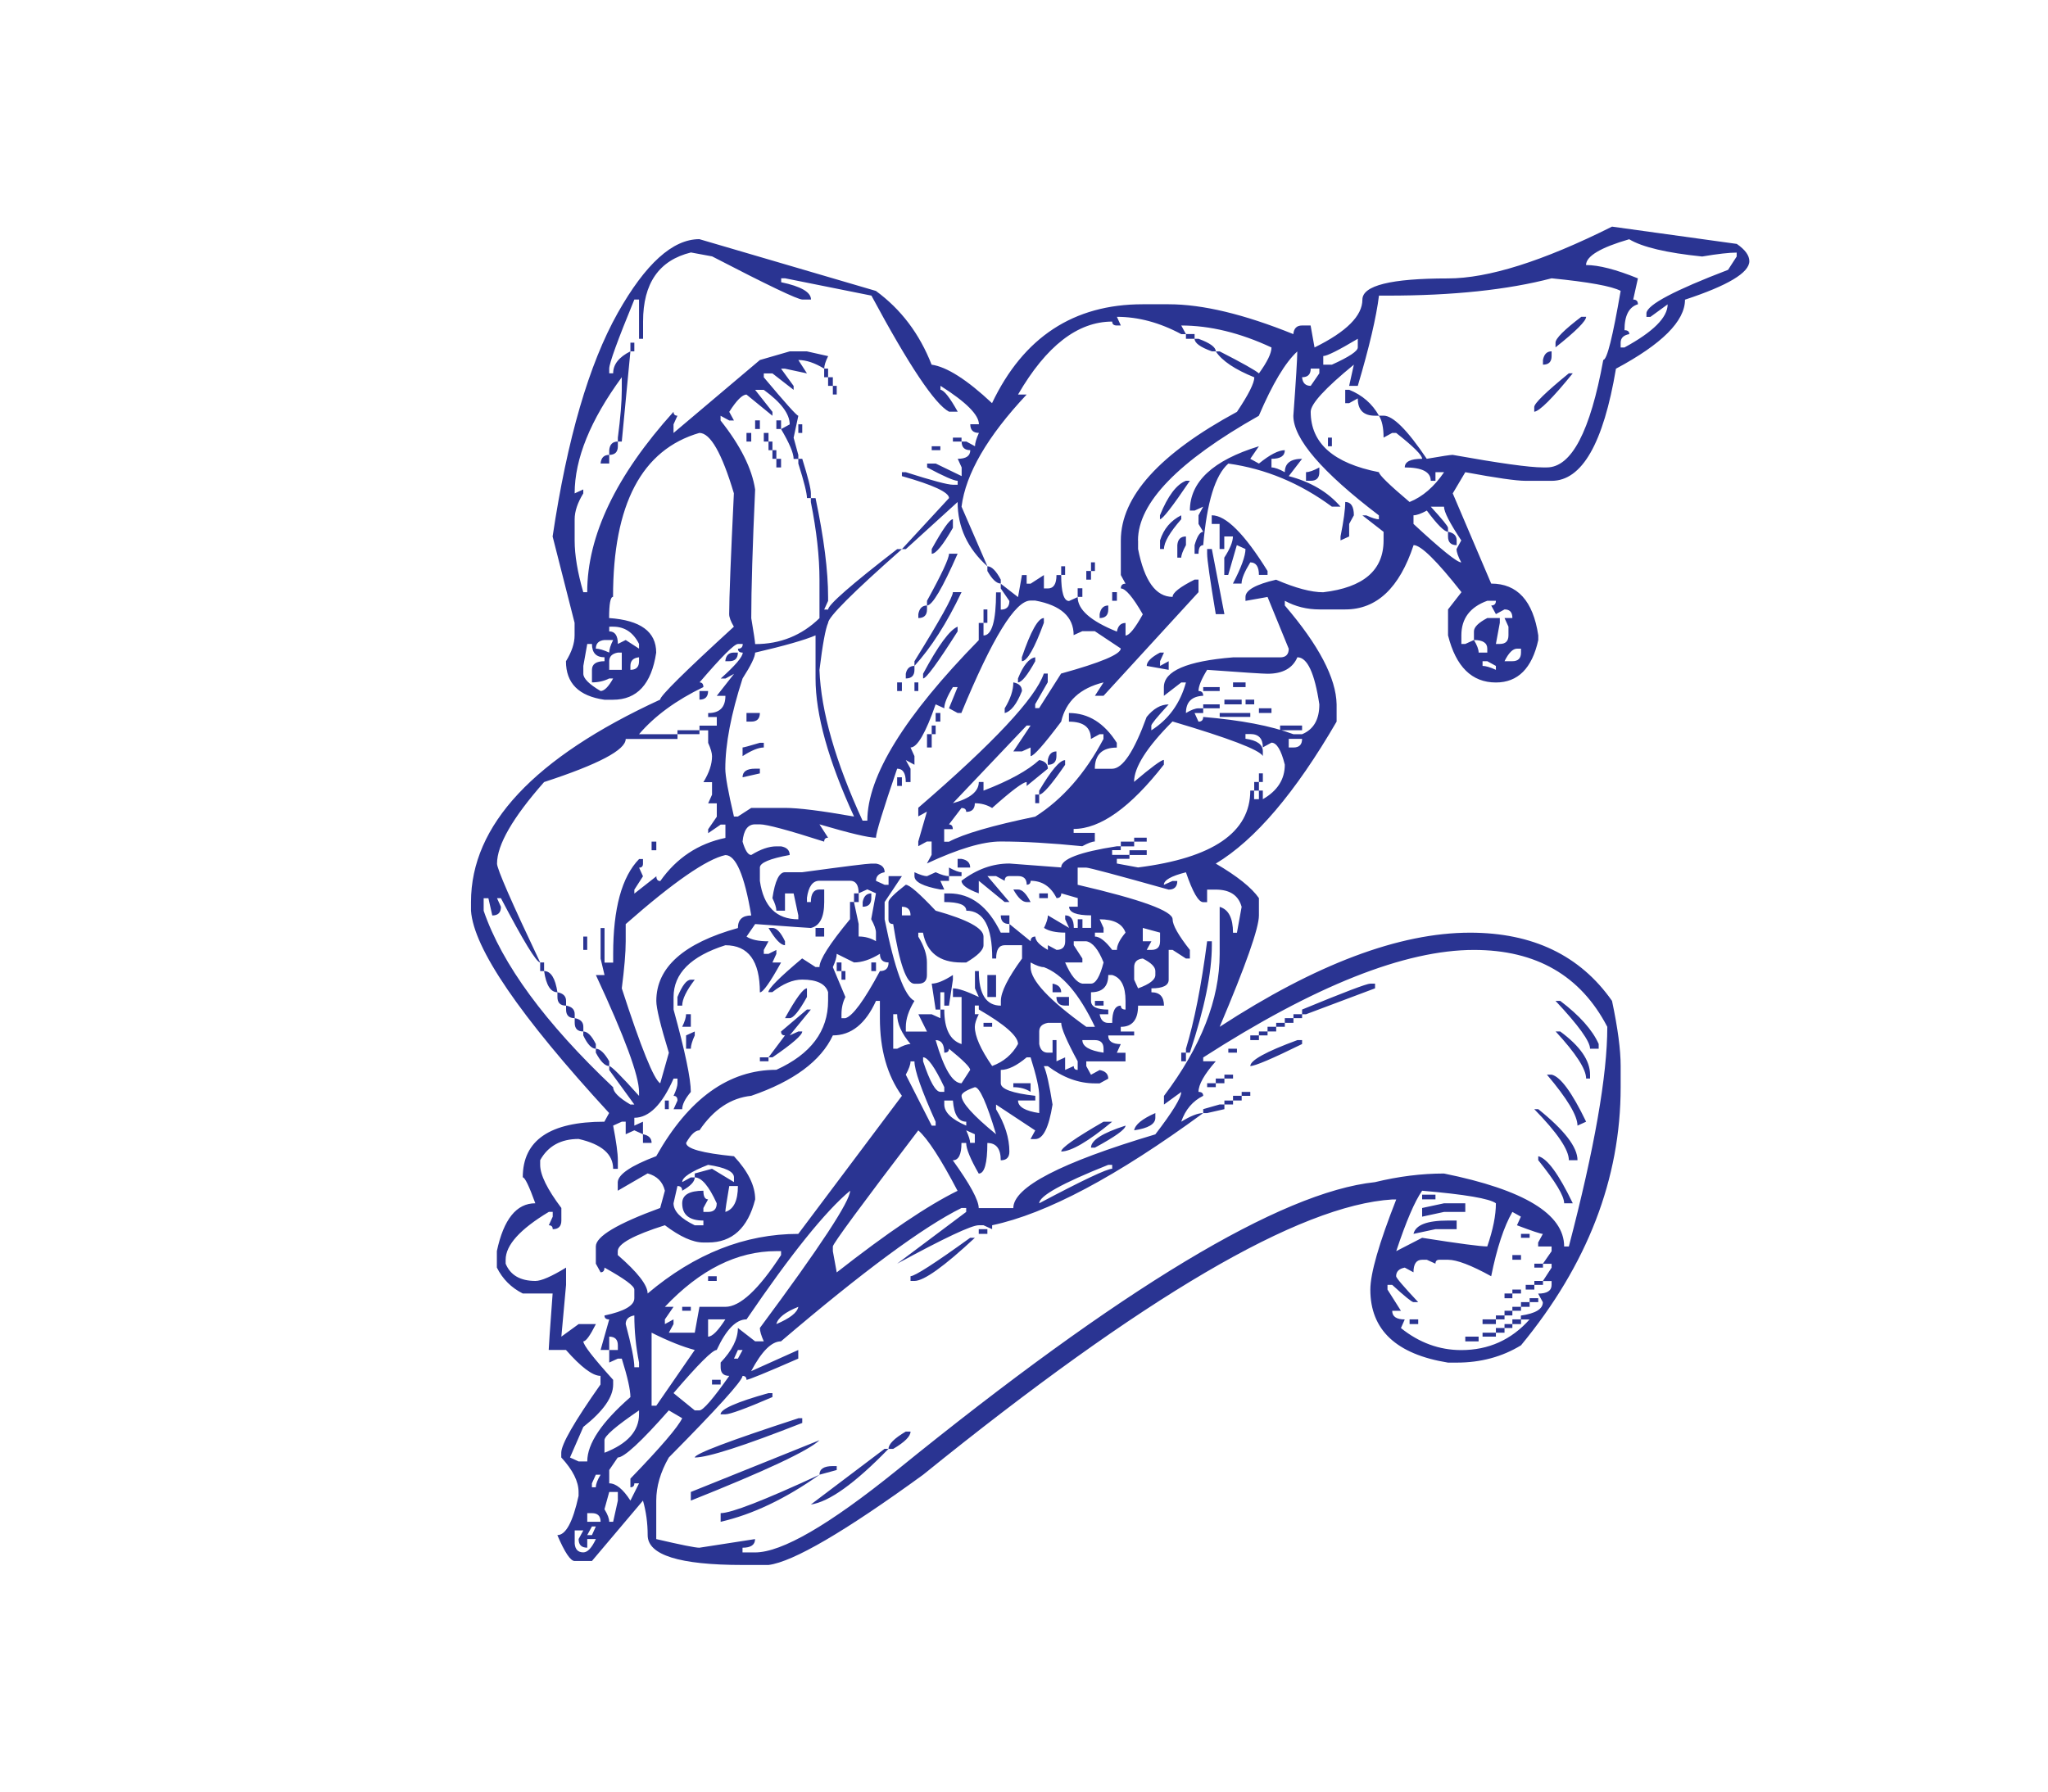 <?xml version="1.0" encoding="utf-8"?>
<!-- Generator: Adobe Illustrator 16.0.0, SVG Export Plug-In . SVG Version: 6.00 Build 0)  -->
<!DOCTYPE svg PUBLIC "-//W3C//DTD SVG 1.1//EN" "http://www.w3.org/Graphics/SVG/1.1/DTD/svg11.dtd">
<svg version="1.1" id="Layer_1" xmlns="http://www.w3.org/2000/svg" xmlns:xlink="http://www.w3.org/1999/xlink" x="0px" y="0px"
	 width="400px" height="350px" viewBox="0 0 400 350" enable-background="new 0 0 400 350" xml:space="preserve">
<path fill="#2A3492" d="M314.848,44.273l24.368,3.376c1.628,1.121,2.451,2.251,2.451,3.372c0,2.251-4.194,4.76-12.565,7.52
	c0,4.186-4.502,8.678-13.486,13.486c-2.452,14.598-6.647,21.906-12.567,21.906h-5.057c-1.839,0-5.767-0.565-11.802-1.686
	l-2.451,4.138l7.51,17.624c5.113,0,8.18,3.372,9.195,10.115v0.919c-1.227,5.527-3.985,8.285-8.276,8.285
	c-4.692,0-7.815-3.074-9.349-9.205v-5.067l2.625-3.372c-4.81-6.13-7.932-9.195-9.35-9.195c-2.759,8.372-7.203,12.567-13.332,12.567
	h-5.059c-2.452,0-4.712-0.565-6.762-1.686v0.919c6.646,7.759,10.019,14.195,10.115,19.311v3.371
	c-8.065,13.898-15.938,23.142-23.602,27.739c4.195,2.452,7.011,4.703,8.429,6.743v3.382c0,2.451-2.548,9.702-7.663,21.762
	c18.813-12.26,35.096-18.391,48.889-18.391c12.26,0,21.513,4.444,27.738,13.323c1.131,5.326,1.687,9.56,1.687,12.729v4.137
	c0,17.884-6.494,34.684-19.464,50.421c-3.678,2.251-7.872,3.381-12.566,3.381h-1.686c-10.115-1.636-15.174-6.386-15.174-14.25
	c0-3.171,1.687-9.042,5.059-17.625h-0.747c-18.199,1.121-48.735,19.051-91.665,53.782c-15.326,11.141-25.383,17.013-30.191,17.625
	h-5.058c-12.355,0-18.543-1.944-18.543-5.823c0-2.347-0.306-4.599-0.919-6.753l-9.971,11.801h-3.372
	c-0.814,0-1.944-1.688-3.381-5.059c1.647,0,3.026-2.547,4.147-7.662v-0.768c0-2.049-1.121-4.291-3.381-6.742v-0.92
	c0-1.637,2.557-6.082,7.663-13.332v-1.686c-1.532,0-3.774-1.686-6.743-5.059h-3.372c0-0.422,0.249-4.1,0.766-11.033h-5.833
	c-2.246-1.131-3.937-2.816-5.058-5.066v-3.219c1.327-6.234,3.832-9.339,7.51-9.339c-1.226-3.382-2.04-5.067-2.452-5.067
	c0-7.25,5.316-10.871,15.938-10.871l0.929-1.695c-17.471-18.994-26.47-32.174-26.978-39.53v-1.687
	c0-15.027,12.313-28.199,36.939-39.54c0-0.718,4.808-5.469,14.406-14.252c-0.613-1.025-0.919-1.839-0.919-2.452
	c0-3.065,0.307-10.938,0.919-23.601c-2.347-7.864-4.598-11.801-6.743-11.801c-11.245,3.276-16.858,13.946-16.858,32.03
	c-0.518,0-0.767,1.379-0.767,4.138c6.13,0.422,9.195,2.663,9.195,6.753c-0.919,6.14-3.735,9.205-8.429,9.205h-1.686
	c-5-0.719-7.51-3.219-7.51-7.52c1.13-1.829,1.686-3.515,1.686-5.057v-2.452l-4.291-16.868c2.854-19.099,7.098-33.658,12.72-43.667
	c5.412-9.607,10.728-14.416,15.938-14.416l34.482,10.115c4.904,3.583,8.525,8.381,10.881,14.406c2.959,0.422,6.896,2.921,11.8,7.519
	c6.13-12.874,15.938-19.32,29.425-19.32h5.059c6.646,0,14.77,1.954,24.367,5.833c0.096-1.121,0.67-1.686,1.686-1.686h1.686
	l0.767,4.292c6.228-3.065,9.349-6.178,9.349-9.339c0-2.758,5.557-4.147,16.705-4.147c7.854,0,18.543-3.361,32.03-10.109
	L314.848,44.273z M309.791,51.778c2.452,0,5.824,0.862,10.115,2.605l-0.92,4.138c0.613,0,0.92,0.306,0.92,0.919
	c-1.743,0.518-2.625,2.203-2.625,5.067c0.633,0,0.939,0.259,0.939,0.766c-1.132,0.201-1.687,0.766-1.687,1.686v0.919h0.747
	c5.633-3.065,8.43-5.872,8.43-8.419l-3.372,2.452h-0.767v-0.767c0.211-1.638,5.518-4.444,15.939-8.429l1.686-2.605v-0.766
	c-1.418,0-3.678,0.249-6.743,0.766c-6.954-0.709-11.705-1.839-14.253-3.372c-5.613,1.628-8.43,3.314-8.43,5.057L309.791,51.778z
	 M125.579,66.183h-0.767v-7.662h-0.919c-3.276,7.969-4.904,12.471-4.904,13.486v0.919h0.766c0-1.733,1.121-3.161,3.372-4.291
	l-1.686,17.625h-0.767v-0.766c0.508-3.879,0.767-6.992,0.767-9.349v-2.452c-6.14,8.381-9.205,15.938-9.205,22.691l1.686-0.767v0.767
	c-1.12,1.839-1.686,3.524-1.686,5.066v4.138c0,2.854,0.565,6.226,1.686,10.105h0.767c0-11.034,5.623-22.787,16.858-35.248
	c0,0.508,0.258,0.766,0.766,0.766l-0.766,1.686v1.686l16.868-14.253l5.823-1.686h3.372l4.138,0.929
	c-0.508,1.015-0.767,1.83-0.767,2.452c-1.839-1.13-3.524-1.695-5.057-1.695l1.686,2.615l-4.291-0.92h-0.767l2.452,3.372v0.766
	l-4.138-3.218h-1.686v0.766c4.186,5,6.437,7.509,6.743,7.509l-0.919,4.292l0.919,3.372v0.766h-0.919
	c0-1.121-0.824-3.065-2.452-5.824l1.686-0.919c0-2.05-1.686-4.291-5.057-6.743h-1.695l3.381,4.292v0.766l-5.067-4.138
	c-0.814,0-1.944,1.121-3.371,3.372l0.919,1.686h-0.919l-1.695-0.92v0.92c3.889,4.904,6.14,9.406,6.752,13.486
	c-0.508,11.14-0.757,19.521-0.757,25.134c0.499,2.969,0.757,4.655,0.757,5.066c4.904,0,9.09-1.686,12.567-5.066v-7.51
	c0-4.502-0.565-9.559-1.686-15.172v-0.767h0.919c1.638,7.778,2.452,14.215,2.452,19.311v0.766l-0.766,1.686h0.766
	c0-0.919,4.492-4.847,13.486-11.8h0.929c-9.617,8.486-14.416,13.295-14.416,14.415c-0.508,1.121-1.073,4.186-1.686,9.205
	c0.307,8.065,3.113,17.873,8.419,29.425h0.93c0-8.688,7.25-20.44,21.762-35.258v-3.372h0.929v2.452c1.628,0,2.452-2.807,2.452-8.419
	h0.919v3.371c1.121,0,1.686-0.565,1.686-1.686l-1.686-2.452v-0.929l3.372,2.615l0.766-4.301h0.919v1.686h0.767l2.604-1.686v2.615
	h0.768c1.13,0,1.686-0.881,1.686-2.615h0.92c0,3.382,0.518,5.067,1.532,5.067l1.687-0.767c0,2.452,2.557,4.693,7.662,6.743
	c0.211-1.13,0.768-1.686,1.687-1.686v2.452c0.709,0,1.839-1.379,3.372-4.138c-1.936-3.372-3.372-5.058-4.291-5.058
	c0-0.613,0.306-0.929,0.919-0.929l-0.919-1.686v-6.752c0-8.583,7.566-16.954,22.681-25.133c2.261-3.372,3.392-5.623,3.392-6.744
	c-3.793-1.533-6.303-3.218-7.529-5.067h0.766c4.406,2.251,6.954,3.688,7.663,4.301c1.628-2.251,2.452-3.946,2.452-5.067
	c-6.131-2.864-12.012-4.292-17.625-4.292l0.919,1.686h-0.919c-4.195-2.251-8.372-3.381-12.566-3.381l0.767,1.695h-0.767
	c-0.613,0-0.92-0.258-0.92-0.766c-6.742,0-12.873,4.75-18.391,14.252h1.686c-7.663,8.171-11.906,15.47-12.72,21.906l5.057,11.657
	c-3.879-3.477-5.823-7.663-5.823-12.567l-10.115,9.205h-0.766l9.205-9.972c0-1.12-3.074-2.557-9.205-4.291v-0.766h0.766
	c5.115,1.638,8.18,2.452,9.205,2.452h0.919V93.93c-0.718,0-2.71-0.872-5.967-2.615v-0.757h1.686l5.058,2.452v-1.695l-0.766-1.686
	c1.628,0,2.452-0.556,2.452-1.686c-1.13,0-1.686-0.556-1.686-1.686h0.92l1.686,0.919c0-0.613,0.259-1.475,0.766-2.605
	c-1.121,0-1.686-0.556-1.686-1.686h1.686c0-1.839-2.509-4.349-7.509-7.51v0.767c0.709,0.096,1.839,1.532,3.372,4.291h-1.686
	c-2.759-1.437-7.816-8.994-15.172-22.682l-16.858-3.381h-0.766v0.766c3.879,0.814,5.823,1.944,5.823,3.381h-1.686
	c-0.92,0-6.801-2.816-17.625-8.429l-4.138-0.766c-6.236,1.532-9.349,6.024-9.349,13.486v3.371h-0.019V66.183z M271.018,57.754
	h-1.687c-0.517,4.195-1.896,10.076-4.138,17.624h-1.687l0.919-4.138c-5.613,4.598-8.429,7.663-8.429,9.205
	c0,6.14,4.444,10.066,13.333,11.8c0,0.508,1.993,2.452,5.979,5.824c2.547-1.025,4.789-2.96,6.742-5.824h-1.686v1.686h-0.92
	c0-1.734-1.686-2.615-5.076-2.615c0-1.12,1.13-1.686,3.391-1.686c0-0.709-1.686-2.395-5.076-5.058h-0.767l-1.687,0.92
	c0-1.935-0.306-3.372-0.918-4.291h0.918c1.84,0,4.656,2.806,8.43,8.429c2.969-0.518,4.654-0.767,5.057-0.767
	c9.1,1.629,14.981,2.452,17.625,2.452h0.766c4.81,0,8.486-7.002,11.035-21.005c0.729,0,1.838-4.493,3.391-13.486
	c-1.744-0.92-6.245-1.734-13.486-2.452c-8.602,2.251-19.271,3.381-32.049,3.381L271.018,57.754L271.018,57.754z M308.871,61.892
	h0.919c0,0.814-1.993,2.807-5.978,5.968v-0.92c0-0.814,1.687-2.5,5.059-5.067V61.892z M231.631,65.264h1.686v0.919h-1.686V65.264z
	 M258.45,69.555v1.686h1.687c3.371-1.523,5.057-2.644,5.057-3.372v-1.686C261.42,68.434,259.178,69.555,258.45,69.555z
	 M233.316,66.183h0.767c2.241,0.824,3.372,1.638,3.372,2.452h-0.766C234.428,67.821,233.316,67.007,233.316,66.183z M123.127,66.949
	h0.767v1.686h-0.767V66.949z M222.282,105.569v1.686c1.226,6.235,3.468,9.349,6.743,9.349c0-0.813,1.437-1.935,4.291-3.372h0.767
	v2.452l-18.544,20.239h-1.686l1.686-2.615c-4.598,1.13-7.355,3.678-8.275,7.663c-3.381,4.502-5.363,6.743-5.977,6.743v-1.686
	l-1.686,0.767h-1.686l3.372-5.058h-0.766l-14.406,15.172c3.372-0.919,5.058-2.299,5.058-4.138h0.919v1.687
	c5.019-1.935,8.641-3.927,10.881-5.977c1.131,0.211,1.687,0.766,1.687,1.686l-4.138,3.381v-0.766c-0.709,0-2.96,1.686-6.744,5.067
	c-1.025-0.623-2.146-0.929-3.381-0.929c0,1.121-0.565,1.686-1.686,1.686c0-0.507-0.307-0.756-0.919-0.756l-2.452,3.208
	c0.507,0,0.756,0.316,0.756,0.929h-1.686v2.452h0.93c2.863-1.533,8.477-3.17,16.857-4.904c5.316-3.382,9.761-8.439,13.324-15.173
	v-0.929h-0.756l-1.697,0.929c0-2.26-1.426-3.381-4.291-3.381v-1.686c3.785,0,6.896,1.944,9.35,5.823v0.929
	c-2.863,0-4.292,1.379-4.292,4.138h3.372c2.05,0,4.291-3.372,6.743-10.115c1.341-1.638,2.758-2.452,4.31-2.452
	c-2.26,2.452-3.391,3.832-3.391,4.138v0.919c3.391-2.146,5.632-5.259,6.762-9.349h-0.919l-3.392,2.615v-1.695
	c0-3.161,4.503-5.096,13.486-5.824h9.215c1.111,0,1.687-0.556,1.687-1.686l-4.138-10.114l-4.312,0.766v-0.766
	c0-1.322,1.992-2.452,5.978-3.372c3.793,1.638,6.857,2.452,9.195,2.452c7.873-0.919,11.799-4.291,11.799-10.115V103.9l-4.137-3.218
	h0.766c1.131,0.517,1.955,0.766,2.453,0.766v-0.766c-11.131-8.478-16.705-14.962-16.705-19.454
	c0.518-7.05,0.767-11.235,0.767-12.566c-2.337,2.146-4.847,6.331-7.51,12.566c-15.728,8.879-23.601,17.002-23.601,24.358
	L222.282,105.569z M303.047,68.635v0.92c0,1.13-0.556,1.686-1.686,1.686v-0.919C301.572,69.2,302.128,68.635,303.047,68.635z
	 M255.998,72.007c0,1.13-0.557,1.686-1.686,1.686c0.096,1.13,0.67,1.686,1.686,1.686l1.686-2.452v-0.919L255.998,72.007
	L255.998,72.007z M160.971,72.007h0.766v1.686h-0.766V72.007z M306.419,72.926h0.767c-3.985,4.904-6.494,7.404-7.529,7.51v-0.919
	C299.656,78.807,301.917,76.605,306.419,72.926z M161.737,73.693h0.929v1.686h-0.929V73.693z M162.666,75.378h0.757v1.686h-0.757
	V75.378z M262.741,76.145h0.767c2.549,1.025,4.502,2.711,5.823,5.067h-0.767c-2.26,0-3.371-1.121-3.371-3.381l-1.687,0.929h-0.767
	L262.741,76.145L262.741,76.145z M147.485,82.121h0.929v1.686h-0.929V82.121z M151.632,82.121h0.919v1.686h-0.919V82.121z
	 M155.923,82.888h0.766v1.686h-0.766V82.888z M145.799,84.573h0.929v1.686h-0.929V84.573z M149.18,84.573h0.919v1.686h-0.919V84.573
	z M186.114,85.493h1.686v0.766h-1.686V85.493z M259.37,85.493h0.767v1.686h-0.767V85.493z M120.675,86.259v0.919
	c0,1.13-0.565,1.686-1.686,1.686v-0.919C119.085,86.824,119.65,86.259,120.675,86.259z M150.1,86.259h0.767v1.686H150.1V86.259z
	 M181.977,87.179h1.686v0.767h-1.686V87.179z M245.884,87.179l-1.686,2.452l1.686,0.929c2.146-1.743,3.831-2.614,5.058-2.614
	c0,1.13-0.862,1.686-2.605,1.686v1.686c0.612,0,1.494,0.316,2.605,0.929c0-1.734,1.129-2.615,3.371-2.615l-2.604,3.381
	c4.291,1.121,7.663,3.113,10.115,5.968h-1.687c-6.226-4.598-12.969-7.404-20.229-8.42c-2.566,2.251-4.195,7.558-4.904,15.938
	c-0.612,0-0.919,0.565-0.919,1.686h-0.768V106.5c0.498-1.743,1.074-2.614,1.687-2.614l-0.919-1.533v-1.686l0.919-1.687l-1.687,0.766
	h-0.918C232.396,94.133,236.88,89.938,245.884,87.179L245.884,87.179z M150.866,87.945h0.766v1.686h-0.766V87.945z M118.989,88.864
	v1.686h-1.686C117.399,89.42,117.964,88.864,118.989,88.864z M151.632,89.631h0.919v1.686h-0.919V89.631z M155.923,89.631h0.766
	c1.121,3.582,1.686,5.833,1.686,6.753v0.919h-0.766c0-0.919-0.556-3.17-1.686-6.743V89.631z M257.684,91.317v0.92
	c0,1.13-0.556,1.686-1.686,1.686h-0.919v-1.686C255.691,92.236,256.555,91.93,257.684,91.317z M231.631,93.922h0.768
	c-3.392,5.01-5.326,7.51-5.844,7.51v-0.767C228.087,96.891,229.771,94.641,231.631,93.922z M262.741,98.06
	c1.11,0,1.687,0.872,1.687,2.605l-0.92,1.686v2.452l-1.686,0.767v-0.767C262.436,101.738,262.741,99.497,262.741,98.06z
	 M279.445,98.98c2.242,2.452,3.371,3.831,3.371,4.138v0.767c-0.707,0-2.088-1.38-4.137-4.138c-1.131,0.613-1.992,0.919-2.605,0.919
	v1.686c5.402,5.021,8.525,7.521,9.33,7.521c-0.613-1.121-0.92-1.992-0.92-2.615l0.92-1.686c-2.241-3.372-3.372-5.565-3.372-6.59
	h-2.604L279.445,98.98L279.445,98.98z M230.711,100.666v0.767c-2.242,2.566-3.372,4.501-3.372,5.823h-0.767v-1.686
	C227.282,103.328,228.662,101.69,230.711,100.666z M236.688,100.666c2.758,0,6.379,3.63,10.881,10.881v0.767h-1.686
	c0-1.628-0.574-2.452-1.686-2.452c-1.131,1.839-1.705,3.218-1.705,4.138h-1.686c1.646-3.161,2.451-5.412,2.451-6.743l-1.686-0.766
	l-1.686,5.824h-0.768v-3.372c1.13-1.744,1.686-3.123,1.686-4.138h-1.686v2.452H238.2v-4.904h-1.533v-1.686L236.688,100.666
	L236.688,100.666z M186.114,101.432v1.686c-1.944,3.381-3.323,5.067-4.138,5.067v-0.929
	C184.122,103.376,185.501,101.432,186.114,101.432z M282.816,103.884c1.132,0.21,1.687,0.766,1.687,1.686v0.929
	c-1.13,0-1.687-0.565-1.687-1.695V103.884z M231.631,104.803v1.686c-0.613,1.121-0.919,1.935-0.919,2.452h-0.767v-2.452
	C230.041,105.359,230.598,104.803,231.631,104.803z M235.77,107.255h0.92l2.451,12.72h-1.686c-1.13-6.743-1.686-10.67-1.686-11.8
	V107.255z M185.348,108.175h1.686c-2.96,6.743-4.952,10.114-5.977,10.114v-0.919c2.874-5.221,4.3-8.286,4.3-9.205L185.348,108.175z
	 M213.087,109.861h0.767v1.686h-0.767V109.861z M192.848,110.627c0.814,0,1.695,0.862,2.615,2.605v0.766
	c-0.824,0-1.686-0.814-2.615-2.452V110.627z M207.264,110.627h0.766v1.686h-0.766V110.627z M212.168,111.546h0.919v1.686h-0.919
	V111.546z M210.482,114.918h0.918v1.686h-0.918V114.918z M186.114,115.684h1.686c-2.864,6.034-5.939,10.833-9.195,14.406v-0.919
	C183.605,121.106,186.114,116.604,186.114,115.684z M217.225,115.684h0.92v1.686h-0.92V115.684z M187.8,139.285h-0.766l-1.686-0.919
	l1.686-4.138h-0.92c-1.13,1.839-1.686,3.219-1.686,4.138l-1.686-0.766c-1.954,5.612-3.583,8.429-4.904,8.429l0.766,1.686v1.686
	l-1.695-0.919l0.929,1.686v2.605h-0.929c0-1.743-0.565-2.605-1.686-2.605c-2.758,8.065-4.138,12.567-4.138,13.486
	c-1.427,0-5.105-0.871-11.034-2.615l1.686,2.615c-0.508,0-0.766,0.249-0.766,0.767c-7.04-2.261-11.235-3.381-12.557-3.381h-0.929
	c-1.427,0-2.251,1.121-2.452,3.381c0.508,1.733,1.073,2.605,1.695,2.605c1.83-1.131,3.467-1.686,4.904-1.686h0.919
	c1.121,0.201,1.686,0.766,1.686,1.686c-3.889,0.708-5.823,1.532-5.823,2.452v2.605c0.709,5.008,3.218,7.508,7.509,7.508v-0.756
	l-0.919-4.302h-1.686v3.372h-1.686c0-0.613-0.268-1.428-0.766-2.452c0.498-3.372,1.321-5.058,2.452-5.058h3.371
	c8.276-1.13,12.778-1.686,13.486-1.686h0.92c1.13,0.201,1.686,0.766,1.686,1.686c-1.13,0.211-1.686,0.767-1.686,1.687l1.686,0.766
	h0.767v-1.686h2.605l-3.372,5.057v3.373c1.944,9.713,3.889,15.019,5.824,15.938c-1.121,1.839-1.686,3.525-1.686,5.066v0.93h4.138
	l-1.686-3.381h2.605l1.695,0.766v-1.686h0.757c0,3.783,1.13,6.025,3.381,6.742v-9.194h-1.686v-1.695
	c1.025,0,2.711,0.575,5.058,1.695l-0.757-1.695v-3.37h0.757c0,4.5,1.427,6.752,4.301,6.752v-0.93c0-1.732,1.379-4.492,4.138-8.275
	v-2.604h-3.372c-1.13,0-1.686,0.872-1.686,2.604h-0.766c0-6.227-1.686-9.349-5.067-9.349c0-1.121-1.427-1.687-4.301-1.687v-1.686
	h0.929c4.282,0,7.653,2.559,10.105,7.663h1.695v-1.687l4.138,3.371c0-0.613,0.307-0.918,0.92-0.918c0,0.813,0.814,1.686,2.452,2.604
	v-0.919l1.694,0.919c1.111,0,1.687-0.556,1.687-1.687v-1.686c-1.839,0-3.218-0.307-4.138-0.919c0.498-1.024,0.757-1.839,0.757-2.452
	l4.147,2.452l-0.768-1.687v-0.766c1.121,0,1.686,0.814,1.686,2.452h0.768v-1.687h0.919v1.687h1.687v-2.452
	c-2.864,0-4.291-0.564-4.291-1.686h1.686v-1.687l-3.218-0.929c0,0.623-0.308,0.929-0.919,0.929
	c-1.131-2.261-2.816-3.381-5.067-3.381c0,0.507-0.258,0.766-0.766,0.766c0-1.12-0.565-1.686-1.686-1.686h-1.686
	c-0.623,0-0.929,0.307-0.929,0.92l-1.686-0.92h-1.686l4.301,5.067h-0.929l-5.058-4.147v2.452c-2.241-0.814-3.372-1.638-3.372-2.452
	c2.959-2.251,6.073-3.372,9.348-3.372l10.115,0.767c0-1.638,3.62-3.018,10.871-4.138h0.768v0.756h-1.687v0.929h3.382v0.766h-2.463
	v0.919l4.147,0.767c14.598-1.839,21.916-6.849,21.916-15.019h0.747v1.686h0.938v-1.686h0.767v1.686
	c2.854-1.638,4.291-3.88,4.291-6.743c-0.707-2.864-1.59-4.301-2.604-4.301l-1.687,0.919c0-1.733-0.823-2.605-2.452-2.605h-0.939
	v0.919c2.261,0.307,3.392,1.13,3.392,2.452v0.919c-0.729-1.226-6.59-3.467-17.644-6.743c-5,5.009-7.509,8.946-7.509,11.801
	c3.372-2.864,5.324-4.292,5.822-4.292v0.92c-6.531,8.371-12.412,12.566-17.623,12.566v0.767h4.138v1.686
	c-0.498,0-1.321,0.307-2.452,0.92c-6.13-0.613-11.437-0.92-15.938-0.92c-3.467,0-8.276,1.428-14.406,4.291l0.919-1.686v-2.605
	h-0.919l-1.686,0.92v-0.92l1.686-5.833l-1.686,0.929v-1.686c14.712-12.682,22.892-21.417,24.521-26.216h0.767v1.695l-2.453,4.291
	v0.767h0.767l4.291-6.753c7.778-2.146,11.657-3.783,11.657-4.904l-5.067-3.372h-2.452l-1.686,0.766c0-3.572-2.5-5.833-7.51-6.752
	h-0.918c-2.971,0-7.453,7.308-13.486,21.916L187.8,139.285z M285.423,124.113v1.686h0.767l1.687-0.767
	c0.612,1.016,0.92,1.839,0.92,2.452h1.687v-0.766c0-1.121-0.862-1.686-2.605-1.686v-1.686c0-0.824,0.861-1.686,2.605-2.605h2.451
	v0.92l-0.767,4.138h0.767c1.131,0,1.687-0.556,1.687-1.686v-1.686l-0.767-1.686h1.533c0-1.13-0.498-1.686-1.533-1.686l-1.686,0.919
	l-0.919-1.686c0.612,0,0.919-0.306,0.919-0.919h-1.686C287.109,118.596,285.423,120.837,285.423,124.113z M181.057,118.289v0.767
	c0,1.121-0.575,1.686-1.696,1.686v-0.766C179.562,118.845,180.128,118.289,181.057,118.289z M216.459,118.289v0.767
	c0,1.121-0.557,1.686-1.686,1.686v-0.766C214.975,118.845,215.539,118.289,216.459,118.289z M192.091,119.056h0.757v2.615h-0.757
	V119.056z M203.882,120.741v0.92c-1.829,5.009-3.266,7.509-4.301,7.509v-0.766C201.325,123.299,202.762,120.741,203.882,120.741
	L203.882,120.741z M118.989,122.427v0.919c1.121,0,1.686,0.824,1.686,2.452l1.533-0.767l2.605,1.686v-0.919
	c-1.13-2.251-2.815-3.372-5.057-3.372L118.989,122.427L118.989,122.427z M187.034,122.427v0.919c-3.889,6.13-6.13,9.195-6.743,9.195
	v-0.92C183.241,126.106,185.501,123.041,187.034,122.427z M147.485,127.485c0,0.824-0.814,2.51-2.452,5.058
	c-2.251,6.954-3.372,12.835-3.372,17.624c0,1.437,0.565,4.56,1.686,9.349h0.767l2.615-1.686h6.59c2.644,0,7.146,0.565,13.486,1.686
	c-5.02-10.929-7.52-19.923-7.52-26.973v-8.419c-2.146,0.919-6.082,2.041-11.8,3.372V127.485L147.485,127.485z M116.374,126.718
	c0.623,0,1.485,0.258,2.615,0.766c0-0.613,0.249-1.437,0.766-2.452h-1.695C116.939,125.138,116.374,125.703,116.374,126.718z
	 M114.698,125.799l-0.767,4.291v1.532c0,0.92,1.13,2.05,3.372,3.372c0.718,0,1.532-0.814,2.452-2.452h-0.766
	c-1.016,0.517-2.146,0.766-3.372,0.766v-2.452c0-1.121,0.824-1.686,2.452-1.686v-0.766c-1.628,0-2.452-0.862-2.452-2.605H114.698z
	 M136.613,133.308c0.508,0,0.767,0.307,0.767,0.919c-5.326,2.567-9.512,5.632-12.567,9.205h7.51v0.929h-10.115
	c0,2.146-5.306,4.943-15.938,8.42c-6.13,6.944-9.195,12.27-9.195,15.938c0,1.024,2.807,7.46,8.429,19.31
	c-0.719,0-3.276-4.186-7.663-12.557h-0.766l0.766,1.686c0,1.121-0.565,1.686-1.69,1.686l-0.762-3.372h-0.924v2.452
	c3.577,10.422,12.006,21.916,25.292,34.482c0,0.92,1.121,2.05,3.372,3.372h0.767l-4.904-6.743v-0.768
	c0.402,0,2.356,1.936,5.823,5.824v-0.766c0-3.16-2.815-10.775-8.429-22.835h1.686l-0.766-3.219v-5.968h0.766v6.754h1.686v-1.696
	c0-8.879,1.686-15.067,5.067-18.543h0.757v0.919c0,0.508-0.249,0.767-0.757,0.767l0.757,1.686l-1.686,2.615v0.766l4.3-3.381
	c0,0.613,0.259,0.93,0.766,0.93c3.171-4.502,7.404-7.318,12.721-8.429v-2.605h-0.92l-2.452,1.686v-0.767l1.686-2.452v-2.615h-1.686
	l0.757-1.686v-2.452h-1.686c1.13-1.839,1.686-3.525,1.686-5.067c0-0.613-0.249-1.475-0.757-2.605v-2.452h-1.695v-0.92h3.381v-1.686
	h-1.686v-0.766c2.251,0,3.372-1.13,3.372-3.372h-1.686l3.372-4.291l-1.686,0.919h-0.92c2.864-2.567,4.301-4.252,4.301-5.067
	c-0.623,0-0.929-0.259-0.929-0.757c0.613,0,0.929-0.316,0.929-0.929h-0.929c-0.718,0-3.218,2.5-7.519,7.519v-0.019H136.613z
	 M293.852,129.171h1.533c1.111,0,1.686-0.556,1.686-1.686v-0.766h-0.766C295.48,126.718,294.656,127.542,293.852,129.171z
	 M118.989,129.171v1.686h2.452v-3.372h-0.767C119.545,127.695,118.989,128.251,118.989,129.171z M123.127,130.09v0.767
	c1.121,0,1.686-0.556,1.686-1.686v-0.766C123.683,128.519,123.127,129.074,123.127,130.09z M143.347,127.485h0.767
	c0,1.13-0.565,1.686-1.686,1.686h-0.767C141.767,128.05,142.322,127.485,143.347,127.485z M226.573,127.485h0.767l-0.767,1.686
	v0.919l1.686-0.919v1.686l-4.291-0.767C223.968,129.276,224.83,128.404,226.573,127.485z M253.393,128.404
	c-0.918,2.146-2.873,3.218-5.824,3.218c-0.823,0-4.75-0.249-11.801-0.766c-1.129,1.839-1.686,3.218-1.686,4.138
	c0.613,0,0.919,0.307,0.919,0.929c-2.26,0.105-3.372,1.227-3.372,3.372c1.016-0.613,1.839-0.92,2.452-0.92H235v0.92h-1.686
	l0.767,1.686c0.612,0,0.919-0.307,0.919-0.919c7.355,0.613,13.218,1.734,17.625,3.372h1.686c2.242-0.92,3.373-2.864,3.373-5.824
	C256.766,131.469,255.328,128.404,253.393,128.404z M202.195,128.404v0.766c-1.521,2.758-2.652,4.138-3.37,4.138v-0.766
	C199.85,129.994,200.971,128.615,202.195,128.404z M289.561,129.171v0.919c0.613,0,1.494,0.259,2.605,0.767v-0.767l-1.686-0.919
	H289.561z M178.605,130.09v0.767c0,1.13-0.575,1.686-1.695,1.686v-0.92C177.111,130.608,177.676,130.09,178.605,130.09z
	 M175.224,133.308h0.929v1.686h-0.929V133.308z M178.605,133.308h0.756v1.686h-0.756V133.308z M197.915,133.308
	c1.121,0.211,1.686,0.766,1.686,1.686c-1.015,2.567-2.146,3.994-3.371,4.301v-0.92C197.35,136.536,197.915,134.851,197.915,133.308z
	 M240.826,133.308h2.451v0.919h-2.451V133.308z M235.002,134.228h3.219v0.767h-3.219V134.228z M136.613,134.994h1.686
	c0,1.13-0.564,1.686-1.686,1.686V134.994z M239.141,136.68h3.371v0.92h-3.371V136.68z M243.277,136.68h1.687v0.92h-1.687V136.68z
	 M235.002,137.6h3.219v0.766h-3.219V137.6z M245.884,138.366h2.452v0.919h-2.452V138.366z M145.799,139.285h2.615
	c0,1.13-0.565,1.686-1.686,1.686h-0.929V139.285z M182.743,139.285h0.919v1.686h-0.919V139.285z M238.221,139.285h5.978v0.767
	h-5.978V139.285z M181.977,141.737h0.767v1.686h-0.767V141.737z M250.021,141.737h4.291v0.919h-4.291V141.737z M132.312,142.657
	h4.301v0.766h-4.301V142.657z M181.057,143.423h0.919v2.605h-0.919V143.423z M251.707,144.343v1.686h0.92
	c1.13,0,1.686-0.556,1.686-1.686H251.707z M148.414,145.109h0.766v0.919c-1.025,0-2.404,0.565-4.147,1.686v-1.686
	C145.234,146.028,146.364,145.722,148.414,145.109z M206.334,146.795v0.919c0,1.13-0.564,1.695-1.686,1.695v-0.929
	C204.85,147.36,205.415,146.795,206.334,146.795z M208.029,148.481v0.929c-2.662,3.88-4.348,5.824-5.066,5.824v-0.767
	c2.348-3.975,4.032-5.967,5.066-5.967V148.481z M147.485,150.167h0.929v0.92l-3.381,0.766
	C145.033,150.722,145.847,150.167,147.485,150.167z M245.884,151.086h0.767v1.686h-0.767V151.086z M175.224,151.852h0.929v1.686
	h-0.929V151.852z M244.964,152.772h0.92v1.686h-0.92V152.772z M202.195,155.224h0.768v1.686h-0.768V155.224z M221.516,163.653h2.452
	v0.767h-2.452V163.653z M127.265,164.419h0.92v1.686h-0.92V164.419z M218.911,164.419h2.604v0.929h-2.604V164.419z M122.208,180.512
	v3.371c0,2.25-0.268,5.315-0.766,9.194c3.773,11.647,6.283,17.835,7.509,18.554l1.686-5.968c-1.629-5.325-2.452-8.696-2.452-10.114
	c0-6.541,5.306-11.293,15.938-14.252c0-1.639,0.871-2.453,2.605-2.453c-1.322-7.873-3.007-11.8-5.057-11.8
	c-3.678,0.814-10.172,5.307-19.463,13.486V180.512z M220.598,166.105h3.371v0.92h-3.371V166.105z M187.034,167.791h0.766
	c1.13,0.201,1.686,0.767,1.686,1.686h-2.452V167.791z M210.482,169.476v3.372c12.355,2.865,18.543,5.115,18.543,6.744
	c0,1.129,1.129,3.123,3.371,5.977v1.686h-0.767l-2.604-1.686h-0.767v5.824c0,1.13-1.13,1.686-3.372,1.686v0.768
	c1.629,0,2.452,0.881,2.452,2.615h-5.058c0,2.758-1.131,4.137-3.381,4.137v0.92h2.615v0.767h-5.067c0,1.121,0.813,1.687,2.452,1.687
	l-0.768,1.694h1.695v1.687h-7.662v0.918l0.919,1.687l1.687-0.919c1.129,0.201,1.686,0.766,1.686,1.686l-1.686,0.92h-0.92
	c-3.17,0-6.234-1.131-9.205-3.373h-0.766c0.508,1.121,1.073,3.621,1.695,7.511c-0.719,4.501-1.84,6.743-3.381,6.743h-0.92
	l0.92-1.686l-7.653-5.058v0.919c1.734,2.874,2.605,5.632,2.605,8.275c0,1.131-0.565,1.695-1.686,1.695
	c0-2.25-0.872-3.381-2.615-3.381c0,3.985-0.565,5.977-1.686,5.977c-1.638-2.863-2.452-4.846-2.452-5.977h-0.919
	c0,2.26-0.565,3.381-1.695,3.381c3.381,4.703,5.067,7.815,5.067,9.34h6.753c0-4.082,9.243-8.89,27.738-14.406
	c3.371-4.387,5.058-7.146,5.058-8.275l-3.372,2.452v-1.687c7.241-9.606,10.881-18.85,10.881-27.738v-9.195
	c1.743,0.508,2.605,2.193,2.605,5.057h0.766l0.919-5.057c-0.612-2.251-2.299-3.372-5.057-3.372h-1.687v2.452H235
	c-0.919,0-2.05-1.954-3.372-5.833c-2.874,0.719-4.312,1.532-4.312,2.452l1.687-0.757h0.938c0,1.111-0.574,1.686-1.686,1.686
	c-10.23-2.873-15.593-4.3-16.111-4.3h-1.686L210.482,169.476z M185.348,169.476c1.13,0.613,1.935,0.919,2.452,0.919v0.767h-2.452
	V169.476z M178.605,170.396c1.121,0.518,1.935,0.767,2.452,0.767l1.686-0.767c1.12,0.518,1.992,0.767,2.605,0.767v0.919h-1.686
	l0.767,1.686h-0.767c-3.371-0.613-5.057-1.476-5.057-2.605V170.396z M157.609,175.453v0.766h0.766c0-1.627,0.555-2.452,1.686-2.452
	h0.919v2.452c0,2.969-0.862,4.656-2.605,5.067c-0.307,0-3.927-0.259-10.881-0.767l-1.686,2.453c0.919,0.613,2.356,0.918,4.291,0.918
	l-0.919,1.687v0.767h0.919l1.533-0.767v0.767l-0.766,1.687h1.686c-2.146,3.89-3.525,5.833-4.138,5.833
	c0-6.141-2.241-9.205-6.743-9.205c-6.743,2.146-10.115,5.518-10.115,10.114v2.452c2.251,8.17,3.372,13.533,3.372,16.092
	c-1.121,1.331-1.686,2.451-1.686,3.381h-1.686l0.767-1.695c0-0.613-0.249-0.918-0.767-0.918c0.518-1.121,0.767-1.945,0.767-2.453
	v-0.92h-0.767c-2.241,5.105-4.798,7.653-7.662,7.653v1.532l1.686-0.766v2.451l-1.686-0.766l-1.686,0.766v-2.451h-0.766l-1.686,0.766
	c0.613,3.16,0.919,5.422,0.919,6.753v1.687h-0.919c0-2.863-2.241-4.809-6.743-5.834c-3.467,0-5.977,1.379-7.509,4.147v0.92
	c0,1.944,1.379,4.75,4.138,8.419v2.452c0,1.13-0.565,1.694-1.686,1.694c0-0.508-0.259-0.766-0.767-0.766l0.767-1.686v-0.93h-0.767
	c-5.622,3.381-8.429,6.494-8.429,9.35v0.766c0.924,2.251,2.864,3.372,5.823,3.372c1.131,0,3.123-0.862,5.977-2.604v3.371
	l-0.919,10.115l3.372-2.451h3.372c-1.13,2.25-1.935,3.371-2.452,3.371c0,0.719,1.944,3.219,5.824,7.52v0.92
	c0,2.451-1.935,5.21-5.824,8.275l-2.605,5.978l1.686,0.767h1.686c0-3.478,2.806-7.664,8.429-12.568c0-1.426-0.565-3.937-1.686-7.518
	h-0.767l-1.686,0.766v-2.453h1.686v-0.92c0-1.12-0.565-1.687-1.686-1.687v2.604h-1.686l1.686-5.967
	c-0.613,0-0.929-0.258-0.929-0.767c3.879-0.813,5.833-1.944,5.833-3.372v-1.695c0-0.709-1.954-2.135-5.833-4.291
	c0,0.613-0.258,0.92-0.756,0.92l-0.93-1.687v-3.371c0-1.944,4.186-4.444,12.567-7.51l0.919-3.371
	c-0.412-1.744-1.542-2.874-3.371-3.382l-5.833,3.382v-1.696c0.115-1.522,2.615-3.207,7.519-5.057
	c6.331-11.234,14.147-16.868,23.458-16.868c6.734-3.065,10.105-7.558,10.105-13.485v-1.687c-0.508-1.628-2.193-2.452-5.067-2.452
	c-1.83,0-3.774,0.824-5.824,2.452h-0.766c0-0.708,2.203-2.912,6.59-6.59l2.615,1.687h0.767c0-1.428,1.992-4.541,5.967-9.349v-3.372
	h0.766l0.92,4.301v2.452c1.235,0,2.356,0.308,3.381,0.919v-1.686c0-0.613-0.307-1.484-0.929-2.615l0.929-5.057l-1.686-0.767
	l-1.695,0.767c0-1.629-0.556-2.452-1.686-2.452h-5.967c-1.332,0-2.146,1.13-2.452,3.371L157.609,175.453z M176.91,172.848
	c0.718,0,2.653,1.686,5.833,5.058c6.226,1.743,9.348,3.43,9.348,5.066v1.687c0,0.919-1.13,2.04-3.381,3.371h-0.919
	c-4.291,0-6.791-1.944-7.519-5.823h-0.919v0.766c1.13,1.84,1.686,3.525,1.686,5.058v2.452c0,1.121-0.556,1.695-1.686,1.695h-0.766
	c-1.533,0-2.912-3.89-4.138-11.658c-0.613,0-0.92-0.305-0.92-0.928v-3.373c0-0.506,1.13-1.627,3.372-3.372L176.91,172.848
	L176.91,172.848z M197.915,173.768h0.919c0.814,0,1.628,0.823,2.452,2.453h-0.767C199.696,176.219,198.834,175.405,197.915,173.768z
	 M166.805,174.533h0.919v1.686h-0.919V174.533z M170.176,174.533v0.92c0,1.131-0.565,1.686-1.686,1.686v-0.918
	C168.691,175.099,169.257,174.533,170.176,174.533z M202.973,174.533h1.687v0.92h-1.687V174.533z M176.153,177.139v1.687h1.686
	C177.839,177.694,177.273,177.139,176.153,177.139z M195.463,178.825h1.686v1.687C196.019,180.512,195.463,179.945,195.463,178.825z
	 M214.773,179.592l0.766,1.686v0.919h-1.686v0.767c0.918,0,2.049,0.862,3.371,2.605h0.92c0-0.919,0.564-2.051,1.686-3.372
	C219.217,180.453,217.531,179.592,214.773,179.592z M223.202,181.277v2.605h1.687l-0.92,1.686h0.92c1.129,0,1.686-0.557,1.686-1.686
	v-1.687L223.202,181.277z M150.1,181.277h0.767c0.814,0,1.628,0.861,2.452,2.605v0.767
	C152.494,184.649,151.422,183.518,150.1,181.277z M159.285,181.277h1.686v1.686h-1.686V181.277z M113.922,182.963h0.767v2.605
	h-0.767V182.963z M209.716,183.883v0.767l1.687,2.604v0.766h-3.373c1.121,2.558,2.242,3.938,3.373,4.139h1.686
	c0.92,0,1.743-1.379,2.452-4.139c-1.015-2.547-2.146-3.926-3.371-4.137H209.716z M236.688,183.883v0.767
	c0,5.411-1.437,12.413-4.291,20.995h-0.767v-0.766c1.628-5.307,3.009-12.318,4.138-20.996H236.688L236.688,183.883z M235.002,207.33
	h2.452c-2.261,2.567-3.372,4.559-3.372,5.977c0.613,0,0.919,0.26,0.919,0.768c-2.05,1.016-3.487,2.701-4.291,5.059
	c1.819-1.121,3.256-1.688,4.291-1.688c-16.858,12.365-30.603,19.674-41.225,21.916v0.766l-1.686-0.766h-0.929
	c-1.427,0-6.743,2.509-15.938,7.509l13.486-10.114v-0.767h-0.919c-7.461,3.688-19.214,12.375-35.258,26.054
	c-1.83,0-3.774,1.944-5.824,5.823l9.205-4.138v1.686c-6.332,2.77-9.703,4.146-10.115,4.146c0-0.508-0.258-0.766-0.766-0.766
	c-0.105,1.025-4.904,6.332-14.406,15.939c-1.638,2.863-2.452,5.67-2.452,8.419v7.519c4.799,1.121,7.615,1.687,8.419,1.687
	l10.881-1.687c0,1.121-0.814,1.687-2.452,1.687v0.92h2.452c5.21,0,14.463-5.362,27.738-16.093
	c43.831-35.563,74.94-54.299,93.332-56.243c4.599-1.12,9.101-1.687,13.485-1.687c15.633,3.17,23.468,7.922,23.468,14.254h0.92
	c5-19.109,7.509-33.41,7.509-42.912c-5.208-10.01-13.886-15.021-26.051-15.021c-13.486,0-31.109,7.002-52.873,21.007v0.766V207.33z
	 M163.423,186.334c0,0.613-0.259,1.485-0.757,2.605l2.452,5.833c-0.517,1.016-0.766,2.136-0.766,3.372v0.766h0.766
	c1.427-0.412,3.678-3.477,6.743-9.205c1.13,0,1.686-0.556,1.686-1.686c-1.131,0-1.686-0.557-1.686-1.686
	c-1.839,1.129-3.525,1.686-5.057,1.686L163.423,186.334z M221.516,188.94v2.452l0.767,1.686c2.241-0.805,3.372-1.686,3.372-2.605
	v-0.766c0-0.814-0.824-1.629-2.452-2.451C222.072,187.369,221.516,187.924,221.516,188.94z M201.287,188.02v0.92
	c0,2.566,3.621,6.445,10.881,11.656h1.686c-3.064-6.437-6.397-10.315-9.971-11.656c-0.613,0-1.484-0.307-2.605-0.92H201.287z
	 M105.503,188.02h0.766v1.687h-0.766V188.02z M163.423,188.02h0.929v1.687h-0.929V188.02z M170.176,188.02h0.92v1.687h-0.92V188.02z
	 M106.269,189.706c1.322,0,2.184,1.38,2.605,4.138C107.543,193.844,106.671,192.465,106.269,189.706z M164.353,189.706h0.766v1.687
	h-0.766V189.706z M216.459,190.473c0,2.25-1.131,3.371-3.372,3.371v1.687c0,1.13,1.121,1.694,3.372,1.694v0.92h-1.686
	c0.201,1.121,0.766,1.687,1.686,1.687h0.766c0-2.251,0.555-3.372,1.687-3.372c0,0.508,0.306,0.766,0.919,0.766v-1.694
	c0-2.854-0.862-4.54-2.605-5.058H216.459z M186.114,190.473v0.92l-0.766,5.066h-0.919v-2.615h-0.767v3.381h-0.919l-0.767-5.066
	C182.992,192.158,184.371,191.604,186.114,190.473z M192.848,190.473h1.695v4.301h-1.695V190.473z M134.928,191.393h0.766
	c-1.647,2.146-2.452,3.83-2.452,5.066h-0.929v-1.686C133.242,192.522,134.104,191.393,134.928,191.393z M205.578,192.158
	c1.121,0.21,1.686,0.766,1.686,1.686h-1.686V192.158z M267.645,192.158h0.92v0.919l-13.485,5.067h-0.767v-0.92
	C262.492,193.844,266.938,192.158,267.645,192.158z M157.609,193.077v1.687c-1.533,2.758-2.653,4.138-3.372,4.138h-0.919
	C155.464,195.012,156.891,193.077,157.609,193.077z M108.874,193.844c1.121,0.211,1.686,0.767,1.686,1.687v0.929
	c-1.13,0-1.686-0.564-1.686-1.686V193.844z M171.096,195.529c-2.05,4.502-4.856,6.743-8.429,6.743
	c-2.337,5.01-7.663,8.946-15.938,11.801c-3.985,0.412-7.356,2.663-10.115,6.743c-0.805,0-1.686,0.824-2.605,2.451
	c0,1.131,3.123,2.002,9.349,2.615c2.759,2.959,4.138,5.776,4.138,8.42c-1.427,5.621-4.501,8.429-9.195,8.429h-0.919
	c-2.05,0-4.56-1.13-7.52-3.371c-6.13,1.935-9.205,3.63-9.205,5.058v0.766c3.889,3.371,5.833,5.881,5.833,7.51
	c9.186-7.76,18.994-11.646,29.425-11.646l20.239-26.974c-2.874-3.983-4.3-9.042-4.3-15.172v-3.372h-0.767H171.096z M206.334,194.764
	h2.452v1.686h-0.757C206.898,196.449,206.334,195.885,206.334,194.764z M190.396,196.449v1.686h0.766
	c-0.508,1.016-0.766,1.84-0.766,2.453c0,1.838,1.121,4.387,3.381,7.662c2.241-0.824,3.927-2.25,5.057-4.301
	c0-1.523-2.548-3.783-7.663-6.743v-0.766h-0.767L190.396,196.449z M213.854,195.529h1.687v0.92h-1.687V195.529z M303.813,195.529
	h0.92c3.773,2.854,6.283,5.67,7.51,8.419v0.929h-1.686C310.557,203.442,308.314,200.319,303.813,195.529z M110.56,196.449
	c1.13,0.201,1.686,0.766,1.686,1.686v0.767c-1.13,0-1.686-0.565-1.686-1.687V196.449z M157.609,197.215h0.766l-4.138,5.059
	l1.686-0.766h0.766c0,0.707-1.944,2.403-5.823,5.057h-0.767l3.219-4.291c-0.518,0-0.767-0.249-0.767-0.766L157.609,197.215z
	 M174.458,198.135v6.744h0.766c1.121-0.613,2.002-0.92,2.615-0.92c-1.743-2.051-2.615-3.984-2.615-5.824H174.458z M133.999,198.135
	h0.929v2.453h-1.686C133.74,199.571,133.999,198.748,133.999,198.135z M252.627,198.135h1.686v0.767h-1.686V198.135z
	 M112.246,198.901c1.13,0.2,1.686,0.767,1.686,1.687v0.918c-1.13,0-1.686-0.556-1.686-1.686V198.901z M202.973,201.508v2.451
	c0.201,1.131,0.766,1.686,1.687,1.686h0.919v-2.451h0.766v4.138l1.686-0.767v2.451l1.687-0.756c0,0.508,0.259,0.756,0.767,0.756
	v-1.686c-2.146-3.975-3.219-6.475-3.219-7.51h-2.604C203.527,200.031,202.973,200.588,202.973,201.508z M250.941,198.901h1.686
	v0.919h-1.686V198.901z M192.091,199.82h1.686v0.768h-1.686V199.82z M249.255,199.82h1.687v0.768h-1.687V199.82z M247.568,200.588
	h1.687v0.918h-1.687V200.588z M113.922,201.508c0.814,0,1.638,0.823,2.452,2.451v0.92c-0.814,0-1.638-0.861-2.452-2.604V201.508z
	 M135.694,201.508v0.766c-0.517,1.13-0.766,1.992-0.766,2.605h-0.929v-2.605L135.694,201.508z M245.884,201.508h1.687v0.766h-1.687
	V201.508z M303.813,201.508h0.92c3.89,2.863,5.824,5.67,5.824,8.428v0.767h-0.766c0-1.839-1.993-4.903-5.958-9.205L303.813,201.508z
	 M182.743,203.193c1.628,5.622,3.313,8.429,5.057,8.429l1.686-2.604c0-0.518-1.38-1.896-4.138-4.139
	c0,0.508-0.306,0.766-0.919,0.766C184.429,203.997,183.863,203.193,182.743,203.193L182.743,203.193z M211.4,203.193
	c0,1.234,1.379,2.05,4.139,2.451v-0.766c0-1.121-0.564-1.686-1.686-1.686H211.4z M244.198,202.273h1.686v0.92h-1.686V202.273z
	 M253.393,203.193h0.92v0.766c-5.824,2.864-9.195,4.301-10.115,4.301C244.198,207.139,247.264,205.443,253.393,203.193
	L253.393,203.193z M116.374,204.879c0.814,0,1.686,0.823,2.615,2.451v0.93c-0.824,0-1.686-0.871-2.615-2.615V204.879z
	 M239.906,204.879h1.686v0.766h-1.686V204.879z M180.291,206.564v0.767c1.321,3.976,2.452,5.968,3.371,5.968h0.767v-0.92
	c-1.839-3.879-3.219-5.832-4.138-5.832V206.564z M195.463,209.016v2.605c0,1.131,2.241,1.944,6.743,2.452v0.919h-3.372
	c0,1.227,1.379,2.051,4.139,2.452v-3.371c0-1.437-0.557-3.937-1.687-7.511h-0.767C198.585,208.192,196.89,209.016,195.463,209.016z
	 M230.711,205.645h0.919v1.686h-0.919V205.645z M148.414,206.564h1.686v0.767h-1.686V206.564z M177.839,207.33
	c0,0.613-0.307,1.494-0.929,2.615l5.067,9.961h0.767v-0.757c-2.759-6.14-4.138-10.076-4.138-11.8h-0.766L177.839,207.33
	L177.839,207.33z M239.141,209.936h1.687v0.767h-1.687V209.936z M302.128,209.936h0.919c1.743,0.412,3.985,3.478,6.743,9.195
	l-1.687,0.767C308.104,217.963,306.111,214.629,302.128,209.936L302.128,209.936z M237.455,210.701h1.686v0.92h-1.686V210.701z
	 M187.8,214.073c0,1.321,2.241,3.831,6.743,7.509c-1.839-6.13-3.218-9.195-4.138-9.195C188.662,213,187.8,213.566,187.8,214.073z
	 M197.915,211.621h3.372v1.686c-0.919-0.612-2.05-0.918-3.372-0.918V211.621z M235.77,211.621h1.686v0.766h-1.686V211.621z
	 M242.512,213.307h1.687v0.768h-1.687V213.307z M184.429,214.993v0.767c0,1.533,1.427,2.912,4.291,4.138v-0.767
	c-1.532,0-2.395-1.379-2.605-4.138H184.429z M240.826,214.073h1.686v0.919h-1.686V214.073z M129.86,214.993h0.767v1.687h-0.767
	V214.993z M239.141,214.993h1.687v0.767h-1.687V214.993z M238.221,215.76h0.92v0.92l-3.371,0.766h-0.767v-0.766L238.221,215.76z
	 M299.676,216.68h0.766c5.097,4.09,7.664,7.412,7.664,9.971h-1.687c0-2.051-2.261-5.373-6.763-9.971H299.676z M225.654,217.444v0.92
	c0,1.235-1.381,2.05-4.139,2.452C221.708,219.695,223.087,218.575,225.654,217.444z M215.539,219.131h1.686
	c-4.703,3.889-8.026,5.823-9.961,5.823C207.264,224.245,210.021,222.311,215.539,219.131z M179.361,220.817
	c-11.14,14.616-16.695,22.174-16.695,22.69v0.92l0.757,4.146c9.914-7.777,17.787-13.084,23.601-15.938
	c-3.267-6.235-5.824-10.172-7.663-11.801V220.817z M188.71,220.817c0.508,1.13,0.767,1.944,0.767,2.452h0.919v-1.686L188.71,220.817
	z M219.83,219.897c0,0.709-1.992,2.146-5.977,4.301h-0.768C213.087,222.762,215.328,221.334,219.83,219.897L219.83,219.897z
	 M125.579,221.584c1.121,0.209,1.686,0.766,1.686,1.686h-1.686V221.584z M300.441,225.875c1.744,0.411,3.986,3.477,6.744,9.194
	h-1.687c0-1.427-1.687-4.233-5.058-8.419v-0.766V225.875z M133.242,230.932l1.686-0.92h0.766c0,0.824-0.824,1.687-2.452,2.605
	c0-0.613-0.306-0.92-0.929-0.92l-0.766,3.372c0,1.532,1.389,2.969,4.147,4.301h1.686v-0.929c-2.759,0-4.138-1.121-4.138-3.372
	c0-1.628,1.379-2.452,4.138-2.452c0,1.13,0.306,1.686,0.919,1.686l-0.919,1.687v0.767h0.919c1.121,0,1.686-0.556,1.686-1.686
	c-1.533-3.372-2.969-5.057-4.291-5.057v-0.768l3.372-0.919l4.291,2.604v-0.918c0-1.131-1.686-1.944-5.058-2.453
	C134.928,228.883,133.242,230.012,133.242,230.932z M202.973,235.069c8.486-4.501,13.237-6.743,14.252-6.743v-0.766h-0.766
	C207.475,231.143,202.973,233.643,202.973,235.069z M142.437,231.697c-0.517,2.969-0.766,4.654-0.766,5.059
	c1.628-0.509,2.452-2.193,2.452-5.059H142.437z M131.546,272.156l4.147,3.372h0.919c0.709,0,2.653-2.242,5.824-6.743
	c-1.13,0-1.686-0.564-1.686-1.686v-0.92c2.242-2.355,3.372-4.598,3.372-6.752l3.371,2.615h1.686
	c-0.507-1.132-0.766-2.002-0.766-2.615c11.762-15.834,17.624-24.779,17.624-26.811c-4.789,3.975-11.532,12.355-20.229,25.133
	c-2.05,0-3.984,1.993-5.824,5.977c-0.824,0-3.621,2.798-8.429,8.42L131.546,272.156z M277.76,232.617
	c-1.437,2.049-3.123,5.977-5.057,11.801l5.057-2.605c7.165,1.13,11.398,1.686,12.721,1.686c1.129-3.275,1.686-6.072,1.686-8.429
	C290.939,234.15,286.132,233.336,277.76,232.617z M277.76,233.383h2.605v0.92h-2.605V233.383z M282.053,235.069h4.137v1.687h-4.137
	l-4.293,0.928v-1.694L282.053,235.069z M295.385,236.756c-1.646,2.873-3.027,7.059-4.138,12.565
	c-3.89-2.146-6.705-3.218-8.431-3.218h-1.686c-0.518,0-0.766,0.258-0.766,0.766l-1.686-0.766h-0.92c-1.13,0-1.686,0.822-1.686,2.451
	l-1.705-0.918c-1.111,0.211-1.686,0.767-1.686,1.686c0,0.307,1.437,1.993,4.311,5.059h-0.92c-0.307,0-1.705-1.121-4.157-3.373
	h-0.919v0.92l2.625,4.146h-1.705c0,1.121,0.824,1.686,2.452,1.686l-0.747,1.687c3.563,2.864,7.509,4.301,11.781,4.301
	c5.326,0,9.77-1.991,13.332-5.978h-1.686v-0.766c2.874-0.412,4.291-1.283,4.291-2.604l-0.919-1.687c1.743,0,2.625-0.564,2.625-1.686
	v-0.766h-1.705l1.705-2.615v-0.758h-1.705l1.705-2.451v-0.93h-2.625v-0.767l0.919-1.687c-0.402,0-2.088-0.564-5.057-1.686
	l0.766-1.686L295.385,236.756z M282.816,238.441h1.687v1.686h-4.138l-4.292,0.92C276.477,239.303,278.718,238.441,282.816,238.441z
	 M191.162,240.127h1.686v0.92h-1.686V240.127z M297.07,241.047h1.686v0.766h-1.686V241.047z M189.486,241.813h0.919
	c-6.024,5.613-9.961,8.429-11.8,8.429h-0.766v-0.929c0.823,0,4.712-2.5,11.657-7.51L189.486,241.813z M129.86,255.299h1.686
	l-1.686,2.453v0.918l1.686-0.918v0.918l-0.919,1.687h5.067l0.919-5.058h5.058c2.864,0,6.494-3.373,10.881-10.115v-0.766h-0.919
	C143.97,244.418,136.709,248.049,129.86,255.299z M295.385,245.184h1.686v0.92h-1.686V245.184z M299.676,246.869h1.686v0.768h-1.686
	V246.869z M138.299,249.321h1.686v0.92h-1.686V249.321z M299.676,250.241h1.686v0.767h-1.686V250.241z M297.99,251.008h1.686v0.918
	h-1.686V251.008z M295.385,251.928h1.686v0.767h-1.686V251.928z M293.852,252.694h1.533v0.929h-1.533V252.694z M298.756,253.612
	h1.686v0.767h-1.686V253.612z M151.632,258.67c2.644-1.129,4.081-2.24,4.291-3.371C153.366,256.314,151.938,257.444,151.632,258.67z
	 M297.07,254.379h1.686v0.92h-1.686V254.379z M133.242,255.299h1.686v0.767h-1.686V255.299z M295.385,255.299h1.686v0.767h-1.686
	V255.299z M122.208,258.67c1.121,4.195,1.686,7.002,1.686,8.43h0.919v-0.92c-0.613-3.064-0.919-6.139-0.919-9.205
	c-1.131,0.201-1.686,0.768-1.686,1.687V258.67z M293.852,256.065h1.533v0.92h-1.533V256.065z M138.299,257.752v3.371
	c0.814,0,1.935-1.13,3.372-3.371H138.299z M292.166,256.985h1.686v0.767h-1.686V256.985z M275.309,257.752h1.687v0.918h-1.687
	V257.752z M289.561,257.752h2.605v0.918h-2.605V257.752z M295.385,257.752h1.686v0.918h-1.686V257.752z M293.852,258.67h1.533v0.768
	h-1.533V258.67z M127.265,260.356v14.252h0.92l7.509-10.882c-2.337-0.612-5.153-1.733-8.419-3.371L127.265,260.356L127.265,260.356z
	 M292.166,259.438h1.686v0.919h-1.686V259.438z M289.561,260.356h2.605v0.766h-2.605V260.356z M286.189,261.122h2.604v0.921h-2.604
	V261.122z M144.123,263.729l-0.767,1.686h0.767l0.919-1.686H144.123z M139.065,269.551h1.686v0.92h-1.686V269.551z M150.1,272.156
	h0.767v0.768c-5.211,2.25-8.285,3.371-9.205,3.371h-0.929c0-1.016,3.122-2.396,9.348-4.139H150.1z M118.06,281.352v2.453
	c4.501-1.744,6.752-4.254,6.752-7.52v-0.756C120.311,278.594,118.06,280.528,118.06,281.352z M118.989,287.176v2.604
	c1.322,0,2.701,1.131,4.138,3.372l1.686-3.372h-0.919c0,0.519-0.259,0.767-0.767,0.767v-1.686
	c5.919-6.13,9.291-10.066,10.115-11.801l-2.615-1.532c-5.412,6.14-8.735,9.205-9.971,9.205L118.989,287.176z M155.923,277.061h0.766
	v0.92c-11.446,4.501-18.448,6.753-20.996,6.753c0-0.72,6.743-3.267,20.229-7.663L155.923,277.061L155.923,277.061z M176.91,279.666
	h0.929c0,0.93-1.13,2.051-3.381,3.381h-0.919C173.538,282.118,174.659,280.997,176.91,279.666z M160.062,281.352
	c-2.146,2.051-10.518,5.979-25.134,11.802v-1.687L160.062,281.352z M172.771,283.037h0.767c-6.542,6.743-11.6,10.364-15.172,10.883
	L172.771,283.037z M162.666,286.409h0.757v0.767l-3.372,0.92C160.052,286.965,160.923,286.409,162.666,286.409z M116.374,288.096
	l-0.766,1.686v0.768h0.766c0-0.613,0.307-1.438,0.93-2.453H116.374L116.374,288.096z M160.062,288.096
	c-6.647,4.703-13.084,7.768-19.311,9.195v-1.688C142.801,295.605,149.237,293.105,160.062,288.096z M118.989,291.467l-0.929,3.371
	c0.623,1.024,0.929,1.84,0.929,2.453h0.766l0.919-4.139v-1.688h-1.685V291.467z M114.698,295.605v1.686h2.605
	c0-1.121-0.556-1.686-1.686-1.686H114.698z M115.608,298.211l-0.919,1.686h0.919l0.766-1.686H115.608z M112.246,298.977v2.604
	c0.105,1.132,0.67,1.687,1.686,1.687c0.824,0,1.638-0.861,2.452-2.605h-1.686v1.688c-1.13,0-1.686-0.557-1.686-1.688l0.919-1.686
	H112.246z"/>
</svg>

